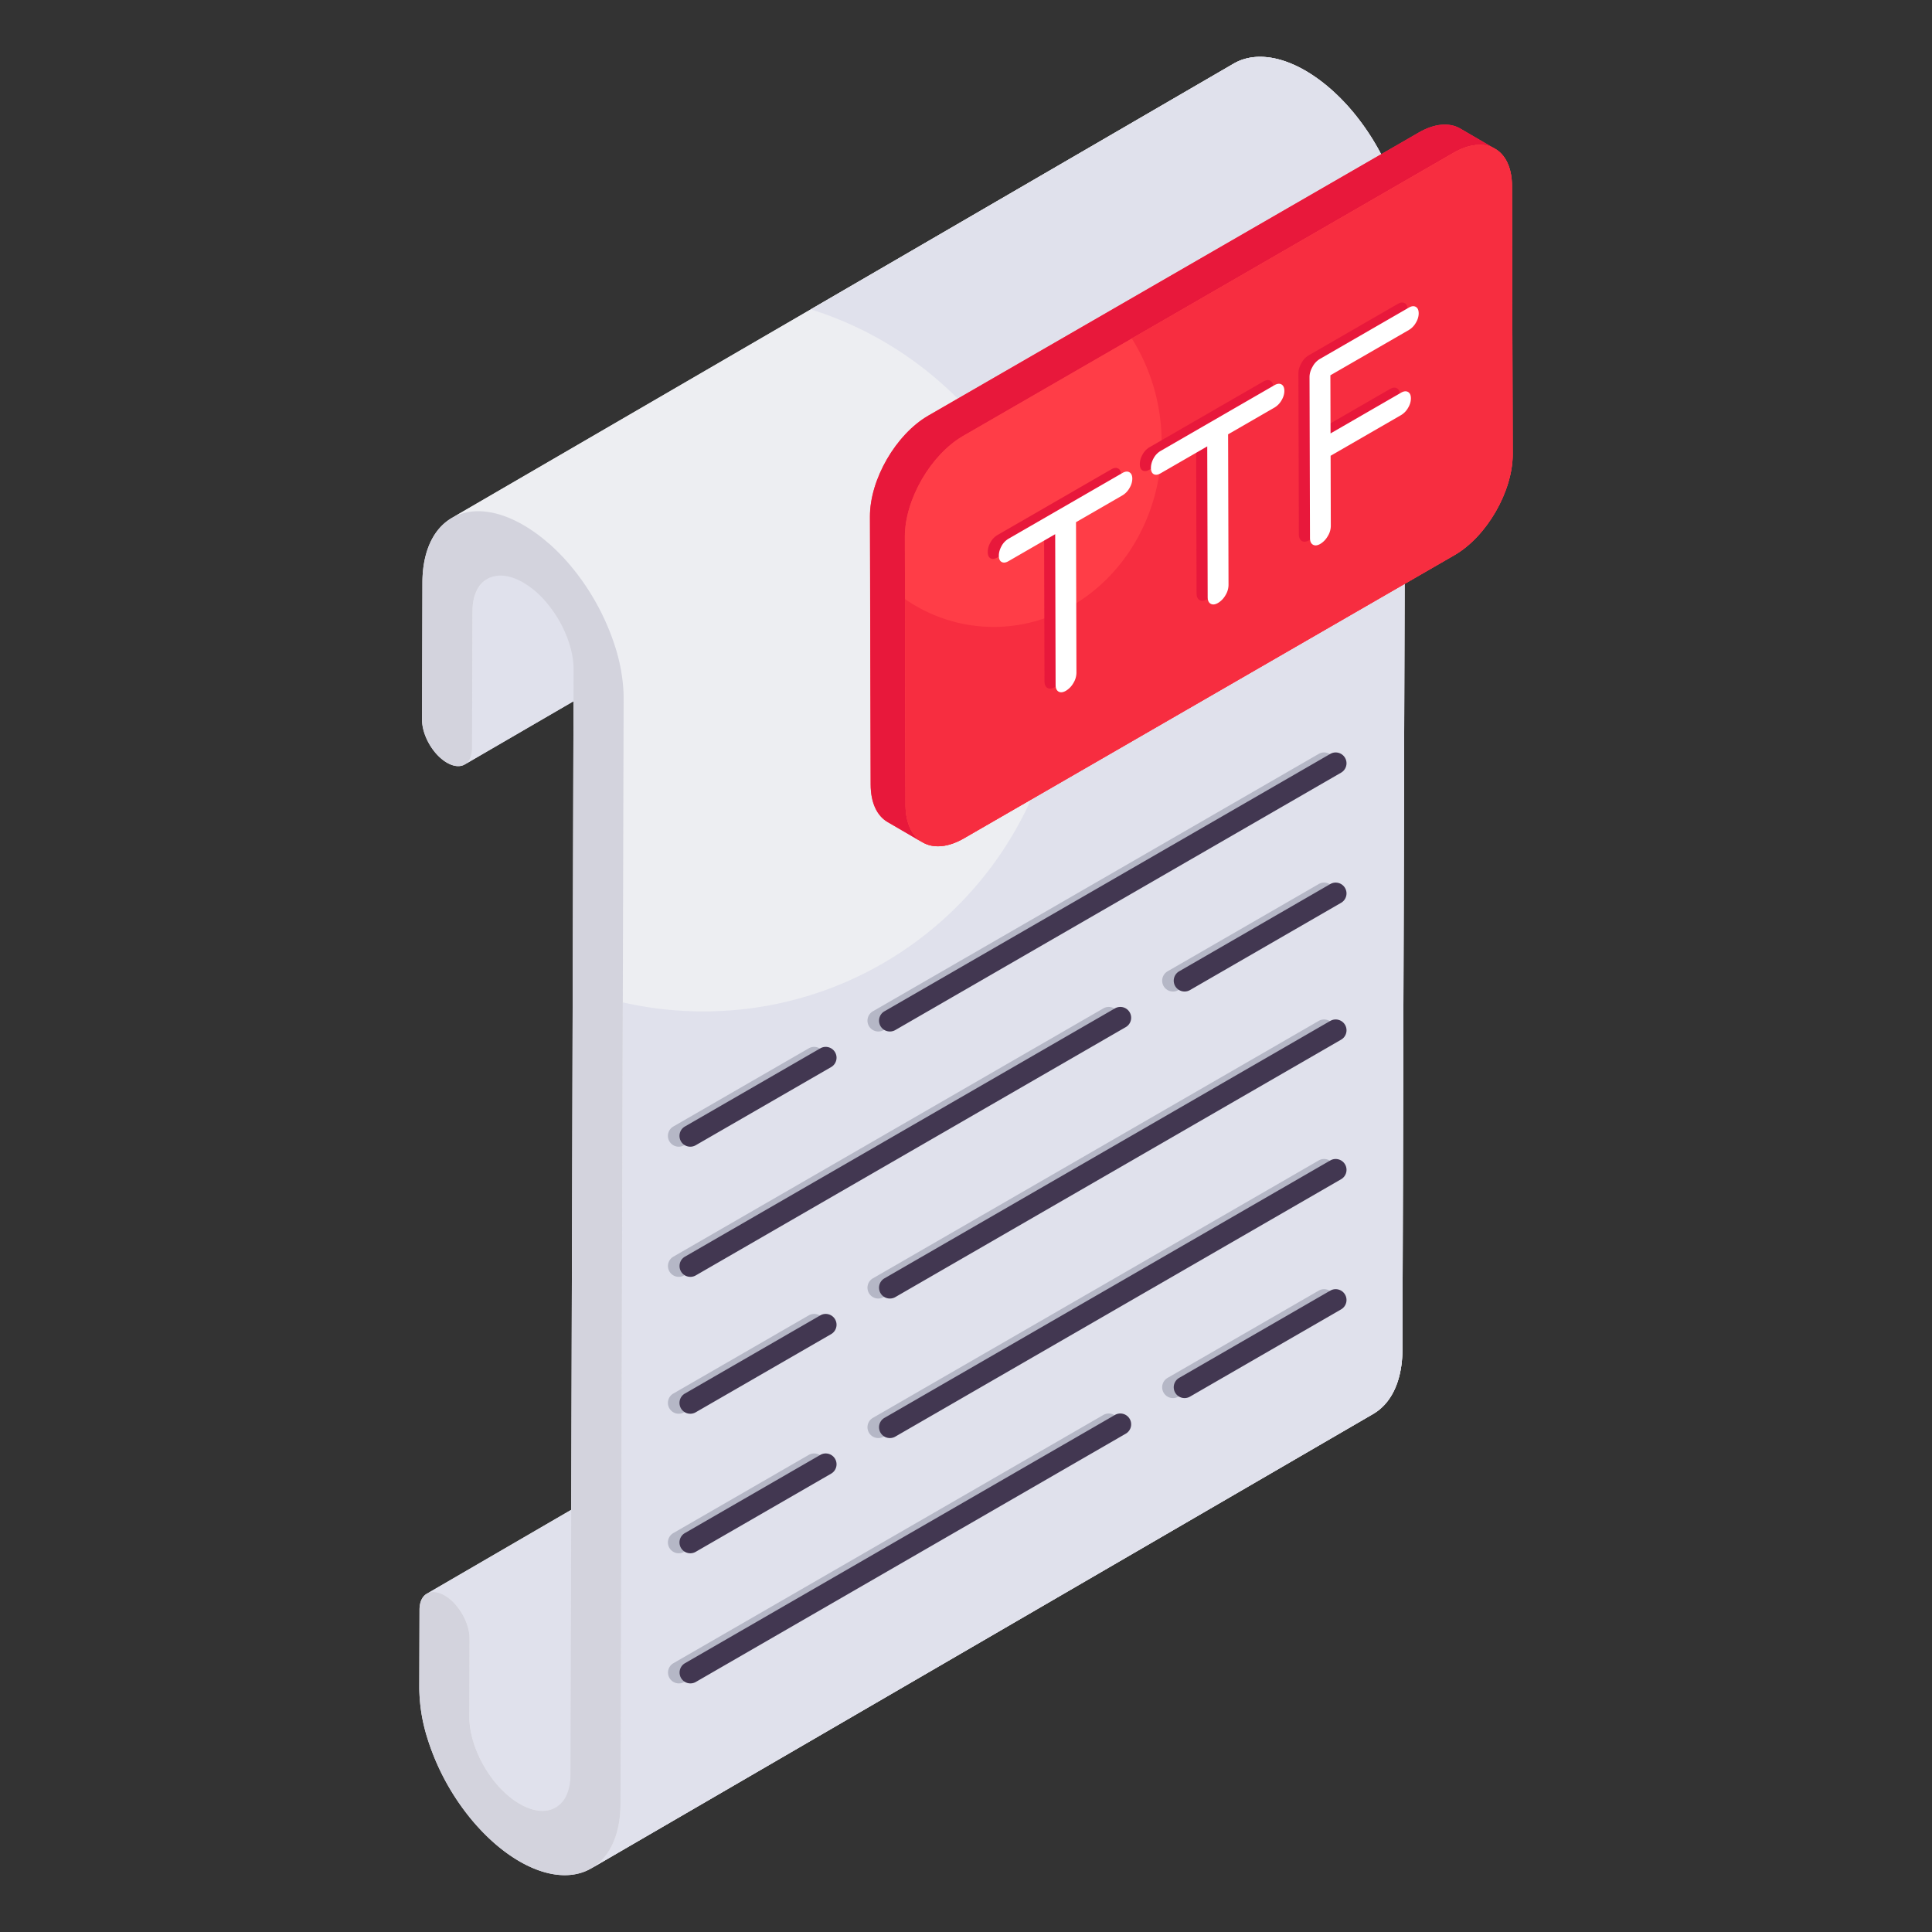 <svg xmlns="http://www.w3.org/2000/svg" version="1.1" xmlns:xlink="http://www.w3.org/1999/xlink" width="512" height="512" x="0" y="0" viewBox="0 0 68 68" style="enable-background:new 0 0 512 512" xml:space="preserve" class=""><rect x="0" y="0" width="68" height="68" fill="#333333" stroke="none"/><g><path fill="#edeef2" d="m49.471 8.599-.11 38.898c-.002.839-.228 1.499-.611 1.926a1.749 1.749 0 0 1-.422.345l-27.51 15.987c-.326.192-.715.275-1.151.235-.424-.038-.892-.193-1.38-.475-.73-.422-1.415-1.075-1.98-1.84a8.48 8.48 0 0 1-1.275-2.528 6.051 6.051 0 0 1-.275-1.745l.009-2.744c.001-.281.1-.478.263-.567l5.076-2.95.081-28.46-3.819 2.22c-.16.098-.385.087-.635-.057-.487-.281-.879-.961-.877-1.519l.013-4.822c.002-.838.229-1.497.612-1.926.128-.142.273-.26.432-.352L43.423 2.238c.323-.187.71-.268 1.139-.228.423.038.888.193 1.373.471.74.429 1.425 1.08 1.986 1.844a8.441 8.441 0 0 1 1.275 2.528c.179.592.277 1.186.275 1.746z" opacity="1" data-original="#edeef2"></path><path fill="#e0e1ec" d="M47.08 47.622 19.56 63.616a.84.84 0 0 1-.27.1c-.286.057-.623-.01-.996-.224a3.092 3.092 0 0 1-.693-.561 4.225 4.225 0 0 1-.781-1.195 3.298 3.298 0 0 1-.3-1.318l.007-2.742c.002-.56-.39-1.24-.877-1.52-.245-.141-.466-.155-.627-.062l27.521-15.993c.16-.095.382-.081.627.06.487.28.879.962.877 1.521l-.006 2.742c-.002.427.107.88.3 1.319.191.437.464.857.78 1.194.213.227.445.417.693.56.373.215.71.283.996.226a.882.882 0 0 0 .27-.1zM44.67 4.384a.948.948 0 0 0-.378.427c-.09.192-.14.43-.142.715l-.013 4.821c0 .278-.1.474-.257.565L16.36 26.905c.157-.09.255-.286.256-.564l.014-4.822a1.69 1.69 0 0 1 .142-.714.956.956 0 0 1 .377-.427z" opacity="1" data-original="#e0e1ec" class=""></path><path fill="#edeef2" d="m49.471 8.599-.11 38.898c-.002.839-.228 1.499-.611 1.926a1.749 1.749 0 0 1-.422.345L20.807 65.762a1.75 1.75 0 0 0 .421-.346c.383-.427.61-1.087.611-1.926l.11-38.898a6.054 6.054 0 0 0-.274-1.746 8.443 8.443 0 0 0-1.275-2.528c-.563-.763-1.246-1.415-1.988-1.843-.483-.278-.948-.434-1.371-.472-.43-.04-.816.042-1.14.229L43.423 2.238c.323-.187.71-.268 1.139-.228.423.038.888.193 1.373.471.74.429 1.425 1.08 1.986 1.844a8.441 8.441 0 0 1 1.275 2.528c.179.592.277 1.186.275 1.746z" opacity="1" data-original="#edeef2"></path><path fill="#e0e1ec" d="m49.471 8.599-.11 38.898c-.002.839-.228 1.499-.611 1.926a1.749 1.749 0 0 1-.422.345L20.807 65.762a1.75 1.75 0 0 0 .421-.346c.383-.427.61-1.087.611-1.926l.081-28.21c.912.208 1.86.318 2.833.318 6.982 0 12.643-5.66 12.643-12.642 0-5.664-3.725-10.46-8.86-12.068l14.887-8.65c.323-.187.71-.268 1.139-.228.423.038.888.193 1.373.471.74.429 1.425 1.08 1.986 1.844a8.441 8.441 0 0 1 1.275 2.528c.179.592.277 1.186.275 1.746z" opacity="1" data-original="#e0e1ec" class=""></path><path fill="#d3d3dd" d="M18.413 18.475c.74.428 1.425 1.08 1.986 1.843a8.461 8.461 0 0 1 1.277 2.529c.178.592.276 1.187.274 1.745l-.11 38.898c-.003.839-.229 1.499-.612 1.927s-.923.631-1.561.573c-.424-.038-.893-.194-1.38-.475-.73-.422-1.416-1.076-1.979-1.84a8.445 8.445 0 0 1-1.276-2.529 6.06 6.06 0 0 1-.274-1.745l.007-2.742c.002-.56.397-.785.884-.504.486.28.88.961.877 1.52l-.007 2.743c-.001.427.108.88.3 1.319.191.437.464.856.781 1.194.214.226.445.417.693.56.372.215.71.283.996.226a.902.902 0 0 0 .648-.528c.09-.193.141-.43.142-.716l.11-38.898c.001-.427-.109-.878-.3-1.317a4.275 4.275 0 0 0-.782-1.195 3.06 3.06 0 0 0-.692-.56c-.372-.214-.71-.282-.995-.226a.898.898 0 0 0-.65.528c-.09.192-.14.43-.141.715l-.014 4.821c-.001.559-.397.784-.883.504-.487-.282-.88-.962-.878-1.52l.014-4.822c.002-.839.229-1.497.612-1.925.383-.43.924-.632 1.561-.575.423.039.889.193 1.372.472z" opacity="1" data-original="#d3d3dd"></path><path fill="#b5b7c6" d="M23.891 40.36a.381.381 0 0 1-.19-.712l4.764-2.75a.381.381 0 1 1 .381.66l-4.765 2.75a.38.38 0 0 1-.19.052zM30.914 36.305a.381.381 0 0 1-.191-.711l15.691-9.059a.381.381 0 1 1 .381.66l-15.691 9.06a.38.38 0 0 1-.19.05zM41.287 34.898a.381.381 0 0 1-.19-.712l5.317-3.07a.381.381 0 1 1 .381.66l-5.317 3.07a.38.38 0 0 1-.19.052zM23.891 44.941a.381.381 0 0 1-.19-.711l15.123-8.732a.381.381 0 1 1 .38.66L24.082 44.89a.38.38 0 0 1-.19.051z" opacity="1" data-original="#b5b7c6"></path><path fill="#423751" d="M24.298 40.36a.381.381 0 0 1-.19-.712l4.764-2.75a.381.381 0 1 1 .381.66l-4.765 2.75a.38.38 0 0 1-.19.052zM31.32 36.305a.381.381 0 0 1-.19-.711l15.691-9.059a.381.381 0 1 1 .381.66l-15.691 9.06a.38.38 0 0 1-.19.05z" opacity="1" data-original="#423751"></path><path fill="#b5b7c6" d="M23.891 49.759a.381.381 0 0 1-.19-.712l4.764-2.75a.381.381 0 1 1 .381.66l-4.765 2.75a.38.38 0 0 1-.19.052zM30.914 45.704a.381.381 0 0 1-.191-.711l15.691-9.06a.381.381 0 1 1 .381.661l-15.691 9.06a.38.38 0 0 1-.19.05z" opacity="1" data-original="#b5b7c6"></path><path fill="#423751" d="M24.298 49.759a.381.381 0 0 1-.19-.712l4.764-2.75a.381.381 0 1 1 .381.66l-4.765 2.75a.38.38 0 0 1-.19.052zM31.32 45.704a.381.381 0 0 1-.19-.711l15.691-9.06a.381.381 0 1 1 .381.661l-15.691 9.06a.38.38 0 0 1-.19.05zM41.694 34.898a.381.381 0 0 1-.19-.712l5.317-3.07a.381.381 0 1 1 .381.66l-5.317 3.07a.38.38 0 0 1-.19.052zM24.298 44.941a.381.381 0 0 1-.19-.711l15.123-8.732a.381.381 0 1 1 .38.66L24.489 44.89a.38.38 0 0 1-.19.051z" opacity="1" data-original="#423751"></path><path fill="#b5b7c6" d="M23.891 54.67a.381.381 0 0 1-.19-.712l4.764-2.75a.381.381 0 1 1 .381.66l-4.765 2.75a.38.38 0 0 1-.19.052zM30.914 50.615a.381.381 0 0 1-.191-.711l15.691-9.06a.381.381 0 1 1 .381.661l-15.691 9.059a.38.38 0 0 1-.19.051zM41.287 49.208a.381.381 0 0 1-.19-.712l5.317-3.07a.381.381 0 1 1 .381.66l-5.317 3.07a.38.38 0 0 1-.19.052zM23.891 59.25a.381.381 0 0 1-.19-.71l15.123-8.732a.381.381 0 1 1 .38.66L24.082 59.2a.38.38 0 0 1-.19.05z" opacity="1" data-original="#b5b7c6"></path><path fill="#423751" d="M24.298 54.67a.381.381 0 0 1-.19-.712l4.764-2.75a.381.381 0 1 1 .381.66l-4.765 2.75a.38.38 0 0 1-.19.052zM31.32 50.615a.381.381 0 0 1-.19-.711l15.691-9.06a.381.381 0 1 1 .381.661l-15.691 9.059a.38.38 0 0 1-.19.051zM41.694 49.208a.381.381 0 0 1-.19-.712l5.317-3.07a.381.381 0 1 1 .381.66l-5.317 3.07a.38.38 0 0 1-.19.052zM24.298 59.25a.381.381 0 0 1-.19-.71l15.123-8.732a.381.381 0 1 1 .38.66L24.489 59.2a.38.38 0 0 1-.19.05z" opacity="1" data-original="#423751"></path><path fill="#ff3d47" d="M53.243 15.987c0 1.305-.918 2.902-2.056 3.554l-17.253 9.96c-.635.37-1.2.37-1.579.06.035.036.07.063.115.09l-1.226-.715c-.37-.212-.6-.67-.6-1.324l-.027-9.438c0-1.305.918-2.884 2.056-3.546L49.926 4.67c.574-.336 1.094-.362 1.464-.15l1.147.67c.018.009.044.018.062.035.38.203.617.662.617 1.323z" opacity="1" data-original="#ff3d47"></path><path fill="#e8183b" d="M51.394 4.524c-.374-.218-.893-.186-1.466.144l-17.256 9.963c-1.136.656-2.054 2.24-2.05 3.546l.023 9.439c.002.648.23 1.104.6 1.319l1.226.713c-.369-.215-.598-.671-.6-1.32l-.023-9.439c-.003-1.305.915-2.89 2.05-3.545L51.156 5.38c.572-.33 1.091-.362 1.465-.144z" opacity="1" data-original="#e8183b"></path><path fill="#ff3d47" d="M51.155 5.381c1.135-.656 2.06-.135 2.063 1.17l.023 9.44c.004 1.305-.914 2.895-2.05 3.55l-17.256 9.963c-1.136.656-2.06.13-2.064-1.176l-.023-9.439c-.003-1.305.915-2.89 2.05-3.545z" opacity="1" data-original="#ff3d47"></path><path fill="#f72d40" d="M53.243 15.987c0 1.305-.918 2.902-2.056 3.554l-17.253 9.96c-1.138.66-2.055.131-2.064-1.174l-.018-7.242c.909.626 1.976.98 3.123.98 3.264 0 5.91-2.894 5.91-6.466a6.883 6.883 0 0 0-1.05-3.688l11.317-6.527c1.138-.661 2.064-.141 2.064 1.164z" opacity="1" data-original="#f72d40" class=""></path><path fill="#e8183b" d="M39.114 16.519c.097-.056.18-.065.246-.027.068.04.102.114.102.225 0 .11-.033.223-.1.336a.69.69 0 0 1-.246.252l-1.635.945.015 5.303a.703.703 0 0 1-.107.36.745.745 0 0 1-.262.27c-.102.06-.188.069-.259.03-.07-.041-.105-.118-.105-.236l-.015-5.304-1.643.949c-.097.055-.178.065-.242.028-.065-.036-.097-.11-.097-.222 0-.11.03-.223.096-.339a.657.657 0 0 1 .24-.254zM44.467 13.428c.096-.056.178-.064.246-.027.067.04.101.114.102.225 0 .111-.034.224-.1.335a.699.699 0 0 1-.246.254l-1.634.943.015 5.304a.698.698 0 0 1-.11.36.737.737 0 0 1-.26.271c-.103.059-.189.068-.258.028-.07-.04-.106-.117-.107-.235l-.015-5.304-1.642.948c-.098.056-.177.065-.243.03-.064-.037-.097-.111-.097-.222s.032-.225.096-.34a.662.662 0 0 1 .242-.255zM49.196 10.697c.096-.055.178-.064.245-.026.068.039.101.115.101.226 0 .11-.032.222-.1.335a.69.69 0 0 1-.244.252l-2.764 1.596.006 2.045 2.482-1.432c.096-.056.179-.065.245-.027.068.04.101.115.102.226 0 .11-.032.222-.1.335a.689.689 0 0 1-.245.252l-2.482 1.433.007 2.472a.693.693 0 0 1-.107.359.745.745 0 0 1-.262.271c-.102.059-.188.068-.257.028-.07-.04-.106-.117-.107-.235l-.016-5.665c0-.117.035-.238.105-.36a.698.698 0 0 1 .257-.275z" opacity="1" data-original="#e8183b"></path><path fill="#ffffff" d="M39.505 16.648c.096-.056.179-.064.245-.026.068.039.103.113.103.224s-.033.224-.101.336a.69.69 0 0 1-.245.253l-1.635.944.015 5.304a.703.703 0 0 1-.108.359.745.745 0 0 1-.262.271c-.101.059-.187.068-.258.03-.07-.042-.105-.119-.105-.237l-.015-5.304-1.644.949c-.096.056-.177.065-.241.028-.066-.035-.097-.11-.098-.221 0-.111.031-.223.096-.34a.657.657 0 0 1 .241-.254zM44.857 13.557c.097-.056.179-.064.247-.027.067.04.1.115.101.226 0 .11-.033.223-.1.335a.699.699 0 0 1-.246.253l-1.634.943.015 5.304a.698.698 0 0 1-.108.36.737.737 0 0 1-.262.271c-.102.06-.188.068-.258.029-.07-.04-.106-.117-.106-.236l-.015-5.304-1.642.948c-.098.057-.178.065-.243.03-.064-.037-.097-.111-.097-.222 0-.11.032-.224.095-.339a.662.662 0 0 1 .243-.255zM49.586 10.827c.097-.056.179-.064.246-.026.068.038.1.114.101.225 0 .11-.032.223-.1.335a.69.69 0 0 1-.245.253l-2.763 1.595.006 2.046 2.482-1.433c.096-.056.178-.064.245-.026.068.039.101.114.101.225 0 .11-.032.223-.1.335a.689.689 0 0 1-.244.253l-2.482 1.433.007 2.47a.693.693 0 0 1-.108.36.745.745 0 0 1-.261.271c-.102.06-.188.068-.258.029-.07-.04-.106-.117-.106-.236l-.016-5.665c0-.117.034-.237.105-.36a.698.698 0 0 1 .256-.275z" opacity="1" data-original="#ffffff"></path></g></svg>